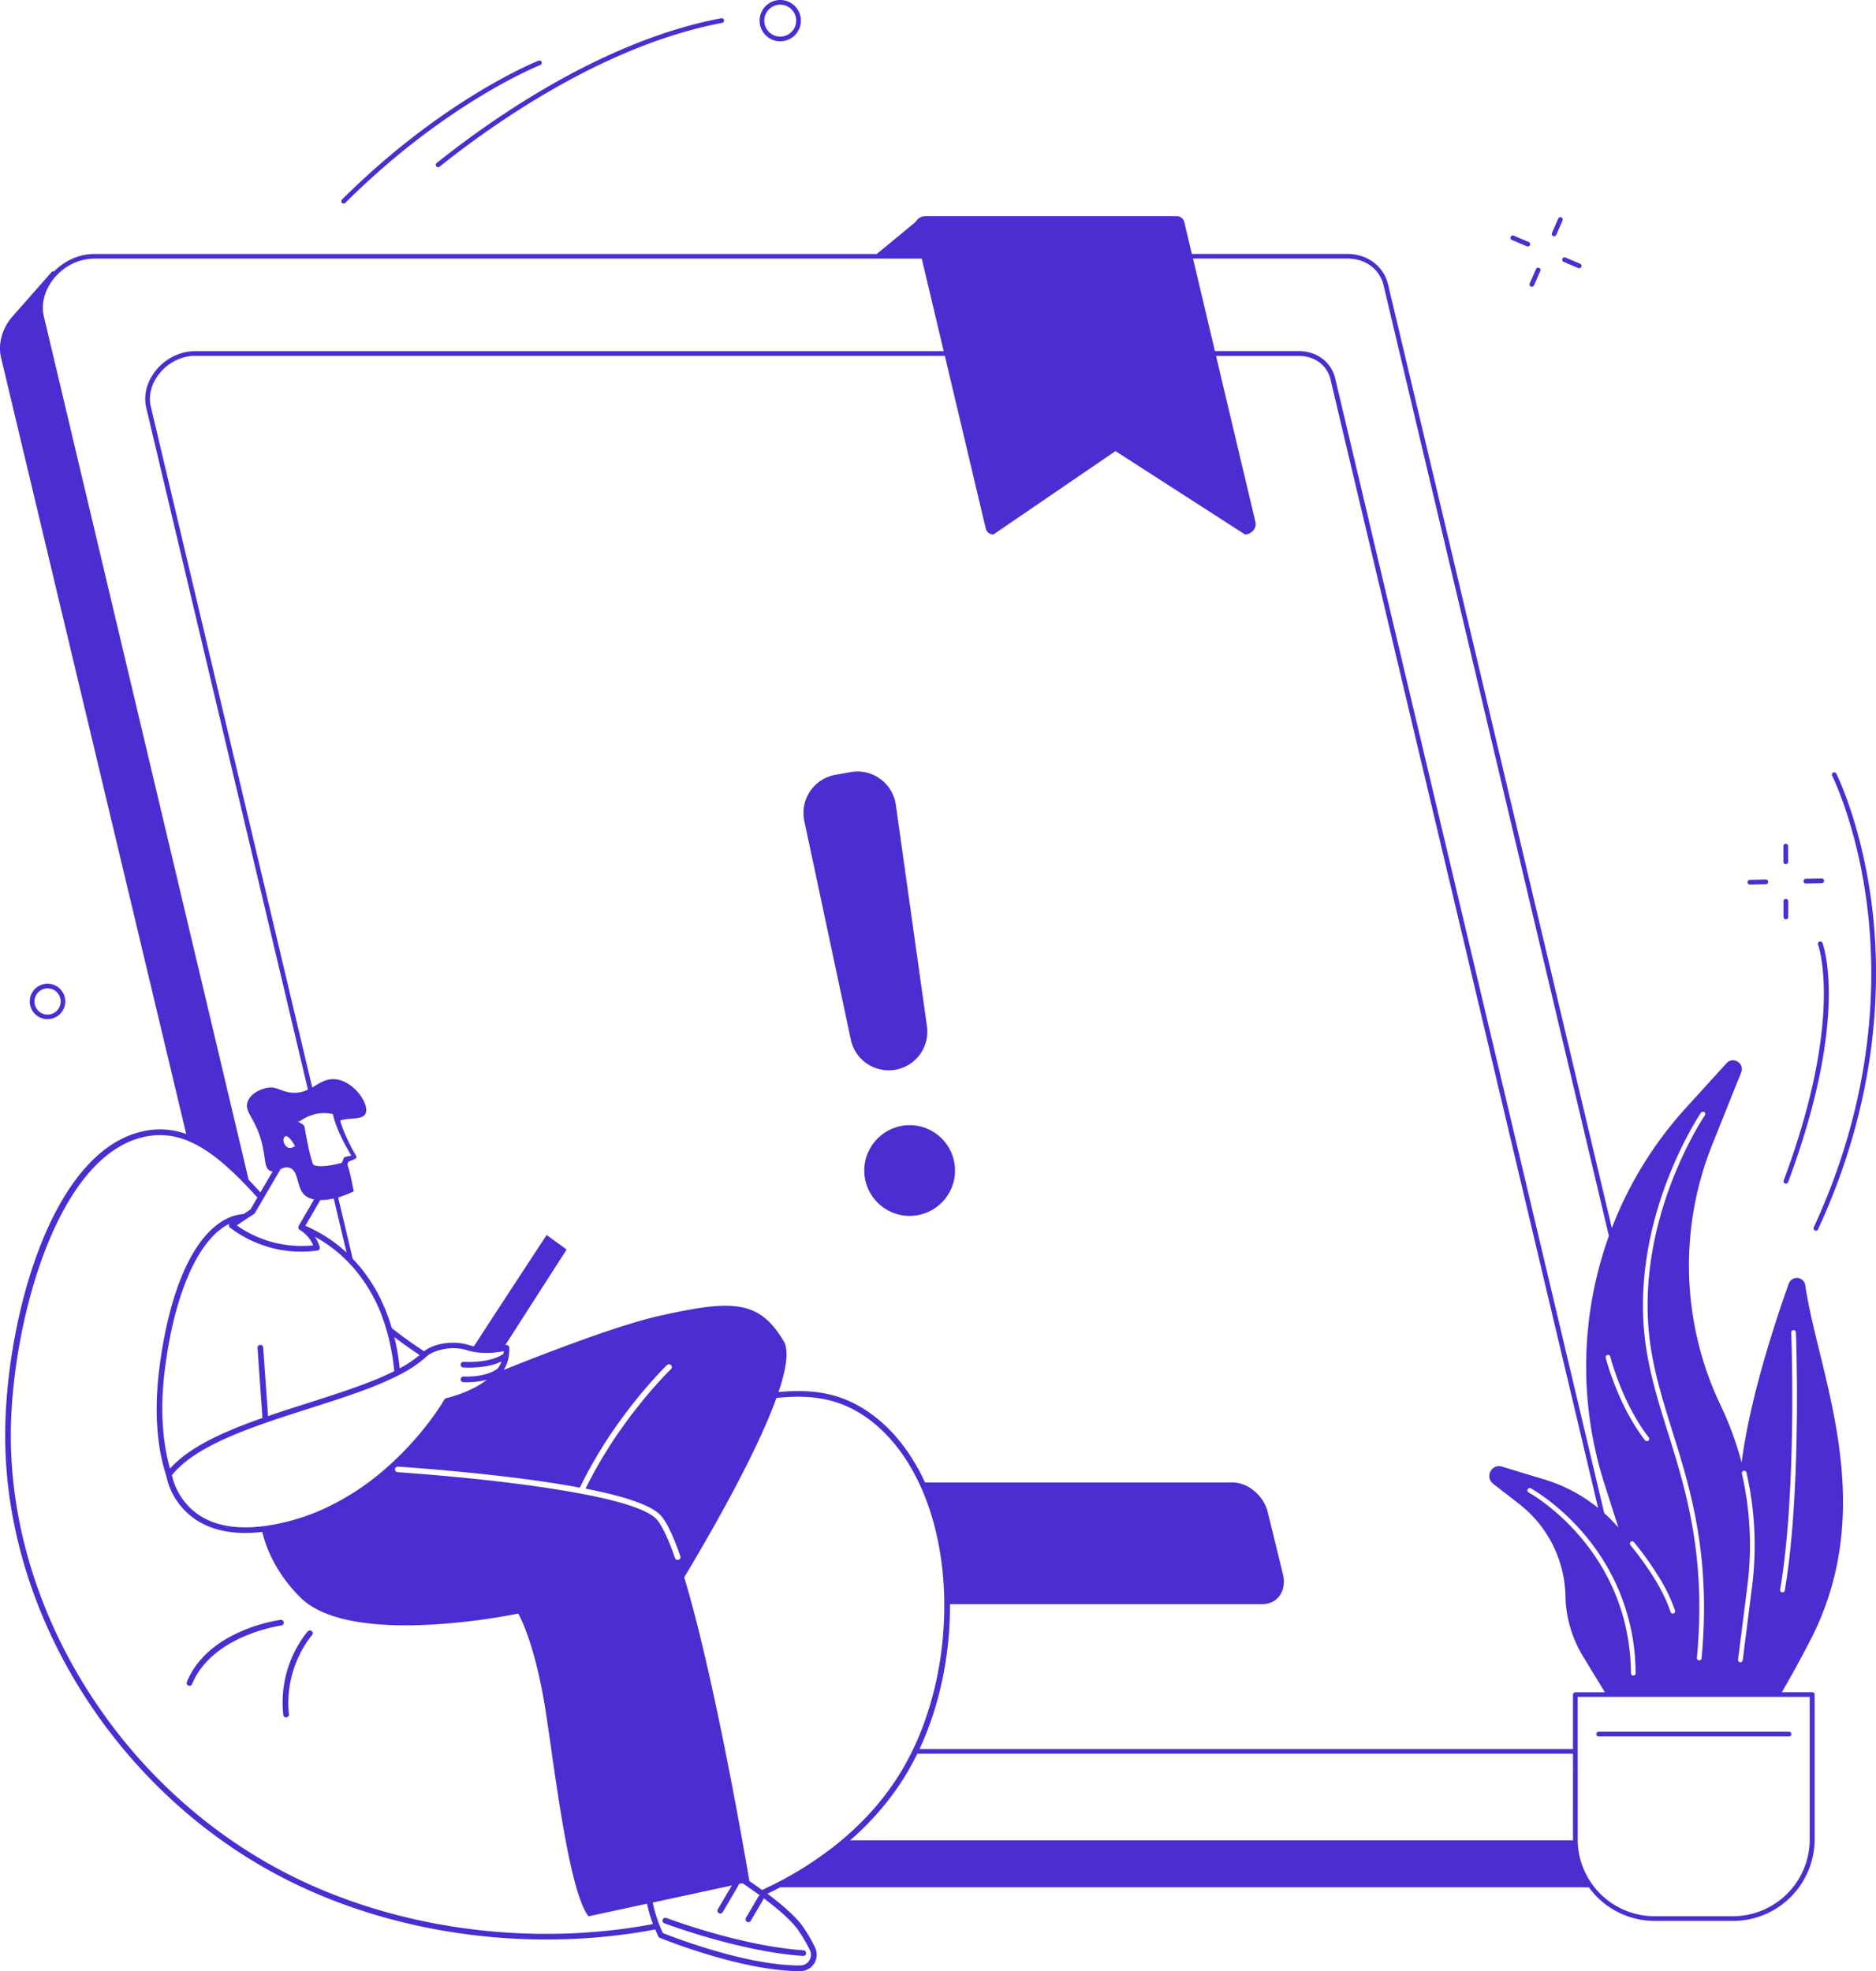 <svg id="Illustration" xmlns="http://www.w3.org/2000/svg" viewBox="0 0 1786.96 1877.82">
    <path
        d="M1719.63,1224.55a8.15,8.15,0,0,0-15.77-1.64c-15.2,42.73-37.45,112.09-44.91,170.5a307.93,307.93,0,0,0-20-54.56,309.45,309.45,0,0,1-8-248.26l27.55-68.85c3.49-8.7-7.6-15.77-13.89-8.85l-38.7,42.57a364.64,364.64,0,0,0-70.58,114.45L1375.55,495.8l-24.46-103h0l-3.85-16.23-.44-1.85h0L1322.22,271.1c-4.13-17.49-19.73-29.19-38.86-29.19h-87.82l-4.73,0h-55.54l-7.22-30.46a7.25,7.25,0,0,0-7.36-5.5H881.2a10.66,10.66,0,0,0-9,5.4c-6.09,5.06-27.09,22.47-37.08,30.61H89.82c-14.08,0-28,6.11-38.28,16.58H49.69s-27.57,31.42-37.08,42.1C2.74,311.67-2.34,326.47,1,340.72l176.38,739.64a73.22,73.22,0,0,0-40.88-2.67C48.9,1096.49,6.84,1254.32,5,1360.39,2,1530.79,106,1701.85,264,1786.06c75.64,40.34,165.85,61.68,256.41,61.67a564.4,564.4,0,0,0,83-6.07q10.49-1.56,20.71-3.51c.9,2.19,1.9,4.41,3,6.68a2.73,2.73,0,0,0,1.42,1.34c.77.32,77.66,31.65,132.84,31.65h1.19a15.37,15.37,0,0,0,12.91-7.2,15.59,15.59,0,0,0,1-15,147.15,147.15,0,0,0-11-19.15c-6.46-9.7-19.65-21.24-34.49-32.38q6.24-2.94,12.3-6.07h770.16a77.6,77.6,0,0,0,62.75,32h74.62a77.76,77.76,0,0,0,77.67-77.68v-138a2.25,2.25,0,0,0-2.23-2.24h-29c8.64-14.74,17.77-31.3,27.36-49.9C1791,1433,1731.61,1308.09,1719.63,1224.55Zm-64.08,356.59,8.89-70.3a306.41,306.41,0,0,0-5.22-106.93,2.23,2.23,0,1,1,4.35-1h0a311.09,311.09,0,0,1,5.33,108.43l-8.89,70.29a2.24,2.24,0,0,1-2.22,2h-.3A2.24,2.24,0,0,1,1655.55,1581.14Zm-35.3-521.09a2.24,2.24,0,0,1,3.69,2.54c-.72,1-71.47,105.62-50.73,226,4.41,25.6,11.88,49.53,19.78,74.88,14.86,47.62,31.4,100.68,30.06,176.58q-.08,4.32-.23,8.75c-.1,2.67-.21,5.37-.35,8.1q-.57,11.14-1.67,22.94a2.23,2.23,0,0,1-2.23,2h-.21a2.24,2.24,0,0,1-2-2.43c1.28-13.67,2-26.64,2.22-39q.09-4.71.09-9.3,0-5.14-.11-10.15c-1.45-65.28-16.34-113-29.81-156.19h0c-8-25.49-15.46-49.56-19.92-75.45C1547.8,1167.14,1619.52,1061.11,1620.25,1060.05ZM1558,1594.14a2.23,2.23,0,0,1-2.2,2.26h0a2.24,2.24,0,0,1-2.24-2.21c-1.15-119.31-96.51-171.81-97.47-172.33a2.23,2.23,0,1,1,2.1-3.94c.72.39,52.89,29,81.52,91.89a204.52,204.52,0,0,1,18.09,76.41v0Q1557.95,1590.15,1558,1594.14Zm-.34-116.34L1553,1472a2.24,2.24,0,0,1,.32-3.14l-.07,0a2.23,2.23,0,0,1,3.14.32h0a297,297,0,0,1,25.13,35.46,154.71,154.71,0,0,1,14,29.64,2.23,2.23,0,0,1-1.42,2.82h0a2.1,2.1,0,0,1-.7.12,2.23,2.23,0,0,1-2.12-1.54,122.47,122.47,0,0,0-5.15-12.9C1578.56,1506.37,1567.47,1490.36,1557.65,1477.8Zm-23.79-185.26c.11.44,11.35,44.4,36.59,76.82a2.24,2.24,0,0,1-.39,3.14,2.19,2.19,0,0,1-1.37.47,2.27,2.27,0,0,1-1.77-.86c-25.83-33.19-37.29-78-37.4-78.48a2.24,2.24,0,1,1,4.34-1.09ZM1145,246.32h138.46c17.26,0,30.81,10.09,34.51,25.7l29,122.38.54,2.25.5,2.14,16.23,68.45.52,2.18,1.31,5.51,166.47,702.53h0a367.85,367.85,0,0,0-4.29,236.09l13.31,41.72a154.71,154.71,0,0,0-13.47-13.75L1311,526.1,1306.75,508l-4.26-18.11-20.24-85.37-.56-2.38-.58-2.41-9.32-39.33c-3.67-15.48-17.54-25.88-34.5-25.88h-80l-20.91-88.22ZM41.83,301.59c-2.81-11.87.51-24.91,9.1-35.78a52.73,52.73,0,0,1,7-7.25,49.29,49.29,0,0,1,31.89-12.19H878l2.37,10,18.55,78.21H185.65c-14.21,0-28.24,7-37.53,18.77-8.38,10.6-11.59,23.39-8.81,35.11l154,649.58a28.51,28.51,0,0,1-17.35,2.68c-9.22-1.42-12.81-6-21.77-4.29-5.93,1.1-15.21,5.11-18.16,12.93-3.76,10,6.86,15.21,13,38,4.31,16,2.3,25.41,8.43,28.14a6.73,6.73,0,0,0,2.2.56c-3.42,5.87-7.58,13-11.61,19.87q-5.66-6.2-11.22-12ZM376.06,1312c.88-.43,1.75-.86,2.61-1.3s1.75-.89,2.6-1.34a117,117,0,0,0,23.22-15.42c.54-.48,1.07-1,1.59-1.45l.51-.45a16.58,16.58,0,0,1,2.37-1.71c7.63-4.8,22.37-8.28,36.31-3.89,1.07.34,2.14.63,3.22.89,10.87,2.61,22.19,1.49,28.85.37.93-.16,1.77-.31,2.5-.46a17.55,17.55,0,0,1-.22,2.42,25.59,25.59,0,0,1-5.57,3.17c-5.68,2.47-15.71,5.16-31.92,4.58h-.51a2.62,2.62,0,0,0-2.8,2.44.76.76,0,0,0,0,.15,2.69,2.69,0,0,0,2.58,2.8h0c1.76.07,3.46.11,5.09.11a96.33,96.33,0,0,0,16.53-1.33c2.34-.42,4.45-.9,6.35-1.43a47.93,47.93,0,0,0,8.36-3.09,33.17,33.17,0,0,1-3.34,6.35c-1.37,1.27-8.8,7.29-26.93,8-1.85.07-3.81.09-5.89,0h-.26a2.7,2.7,0,0,0,.16,5.39h4.81c1.82,0,3.54-.15,5.18-.28l.53,0c1.86-.17,3.6-.39,5.24-.66a62.46,62.46,0,0,0,6.62-1.44c-1.21.94-2.45,1.85-3.72,2.71-.9.61-1.82,1.2-2.74,1.77s-1.91,1.15-2.88,1.7a119.17,119.17,0,0,1-29.43,11.4,2.68,2.68,0,0,0-1.79,1.32c-.28.49-14.81,25.89-42.7,53.42q-1.81,1.8-3.71,3.61c-3.08,2.93-6.31,5.88-9.68,8.81-1.52,1.32-3.07,2.63-4.65,4a242,242,0,0,1-51.64,33.1c-.69.32-1.37.64-2.07,1s-1.38.64-2.08.94a205.21,205.21,0,0,1-35.45,12c-1.81.43-3.61.84-5.38,1.21a174,174,0,0,1-17.29,2.83c-24.63,2.73-44.66-1-59.76-11.33A59.27,59.27,0,0,1,174,1428.2a25.39,25.39,0,0,1-1.57-2.21v0a62.17,62.17,0,0,1-8.67-20.61l.2-.25c15.8-19.61,45.82-33.91,79.9-46.33q3.28-1.2,6.61-2.37,2.63-.93,5.28-1.84c9.49-3.28,19.21-6.44,28.93-9.57l2.14-.69,2.14-.68,5.76-1.84c23.22-7.41,45.79-14.62,65.29-22.63,1.41-.58,2.81-1.16,4.18-1.75C368.28,1315.64,372.26,1313.83,376.06,1312Zm-.43-38.2v0c7.72,5.91,15.74,11.64,24.11,17.12a110.73,110.73,0,0,1-19,12.65A223.5,223.5,0,0,0,375.63,1273.77Zm224.15,76.38a426.26,426.26,0,0,0-42,68c35,6.87,63,15.47,72.05,26.06,5.58,6.55,11.54,19.08,18.22,38.29a2.7,2.7,0,0,1-1.66,3.44h0a2.69,2.69,0,0,1-3.43-1.66h0c-6.37-18.31-12.17-30.61-17.23-36.56-7.89-9.27-34.35-17.47-70.4-24.41-1.8-.35-3.63-.69-5.48-1-46.6-8.6-107.73-15.19-165.43-19.41l-4.65-.34-1-.07a2.67,2.67,0,0,1-.3-5.29,2.36,2.36,0,0,1,.65,0l4,.28c41.55,3,113.24,9.27,169.19,19.75A426.85,426.85,0,0,1,593,1350.3c.68-.94,1.37-1.86,2-2.76s1.33-1.79,2-2.66c20.84-27.51,38.07-44.15,38.37-44.44a2.7,2.7,0,1,1,3.74,3.9c-.29.28-15.87,15.33-35.22,40.42l-2.07,2.7,0-.12C601.19,1348.26,600.49,1349.2,599.78,1350.15Zm-236.9-38c-1.37.59-2.76,1.18-4.17,1.76-19.46,8-42.23,15.32-65.67,22.81l-5.37,1.72-2.13.68-2.14.68c-9.43,3-18.85,6.09-28.08,9.26l-4.62-65.32a2.66,2.66,0,0,0-2.82-2.51h-.06a2.71,2.71,0,0,0-2.51,2.89L250,1350.9c-2.51.87-5,1.75-7.48,2.66-33.53,12.19-63.41,26.25-80.54,45.53-5.78-20-10.55-51.77-4.71-96.42,7.44-56.87,23.15-100.27,43.76-123.11a58.85,58.85,0,0,1,17.64-13.82,2.72,2.72,0,0,0,.31,3.81l.12.09v-.08a111.16,111.16,0,0,0,27.56,15.35c.84.33,1.68.64,2.53.94s1.65.59,2.49.85q3.22,1.08,6.52,2a111.34,111.34,0,0,0,28.66,3.75c1.24,0,2.47,0,3.71-.07s2.3-.09,3.46-.16,2.26-.16,3.39-.27c1.64-.15,3.29-.34,4.93-.57a2.71,2.71,0,0,0,2.3-3.07,3.34,3.34,0,0,0-.1-.43,37.8,37.8,0,0,0-4.7-9.72q4.8,2.63,9.53,5.74a134,134,0,0,1,23,19.23q3.16,3.28,6.25,7a151.51,151.51,0,0,1,27,48.8q.81,2.34,1.55,4.77c.48,1.5.93,3,1.36,4.58a215.1,215.1,0,0,1,7,38Q369.57,1309.28,362.88,1312.15Zm-92.79-225c-.28-1.92.19-3.54,1.27-4.32a1.81,1.81,0,0,1,1.67-.36c2.58.69,5.88,5.37,7.94,9.3-1.87,1.38-4.16,2.37-6.4,1.58v0C272.34,1092.48,270.5,1090,270.09,1087.11Zm4.09,25a7.9,7.9,0,0,1,1.79.42c3.39,1.21,5.09,4.18,6.35,7.8,2.1,6.06,2.93,13.94,8.27,18.48a18.76,18.76,0,0,0,8.61,3.76l-13.39,23-1.32,2.3a2.69,2.69,0,0,0,.22,3,2.45,2.45,0,0,0,.71.65,32.49,32.49,0,0,1,10,9.46,32.06,32.06,0,0,1,2.94,5.36c-1.79.19-3.58.34-5.36.44-1.17.07-2.33.11-3.49.13s-2.38,0-3.57,0a105.69,105.69,0,0,1-26.24-3.56,95.62,95.62,0,0,1-9.38-3c-.85-.3-1.69-.63-2.52-1l-2.55-1a105.7,105.7,0,0,1-19.71-11l8.55-5.74,4.15-2.74,2-1.33,1.81-1.21a.31.31,0,0,0,.11-.09h.08v0a2.71,2.71,0,0,0,.65-.74l1-1.79c1.15-2,3-5,5.1-8.72l1.44-2.45c.46-.79.93-1.61,1.42-2.44,5.1-8.72,11.23-19.2,15.42-26.38C269.46,1112.71,271.72,1111.84,274.18,1112.15Zm38.21,67.23v0a142.15,142.15,0,0,0-21.54-11.66l14.26-24.48a53.06,53.06,0,0,0,12.8-1.48l12.2,51.5A138.63,138.63,0,0,0,312.39,1179.38Zm2.62-69.23c-1.49.25-3,.45-4.45.61l-.45,0a32.45,32.45,0,0,1-8.12,0,8,8,0,0,1-3.08-1,3.18,3.18,0,0,1-.78-.73c0-.2-.11-.16-.23-.52l-.34-1a167.67,167.67,0,0,1-4.23-16.83c-1.2-5.73-2.31-11.52-3.32-17.28a2.75,2.75,0,0,0-.9-1.59,25.77,25.77,0,0,0-5.5-3.35c.68-.11,1.23-.08,1.6-.15s.46-.24,1.31-.77a36.82,36.82,0,0,1,4.12-2.51,35.57,35.57,0,0,1,8.34-3.25l.59-.28a34.43,34.43,0,0,1,3.75-.72,37.62,37.62,0,0,1,5.81-.35,36,36,0,0,1,7.94.92,84.39,84.39,0,0,0,2.65,9.09c1.43,4.07,3.11,8,4.9,11.88a189.66,189.66,0,0,0,10.07,18.54l-5.75,1.26a1.73,1.73,0,0,0-.32.11,2.2,2.2,0,0,0-1.27,1.25l-.09.23-1.57,4A105.54,105.54,0,0,1,315,1110.15Zm287.48,726.16c-115.74,17.21-238.21-2.85-336-55C110.32,1698,7.4,1528.91,10.37,1360.48,12.16,1259.2,53.86,1101,137.67,1083a68.44,68.44,0,0,1,41.29,3.86c18.46,7.51,36,22.29,54.23,41.15q1.53,1.57,3.06,3.2l3.06,3.24q2.92,3.13,5.89,6.4l-3.11,5.31-1.6,2.78-1.64,2.79-.32.55-6.44,4.32a45.42,45.42,0,0,0-10.7,2.13c-7.75,2.74-15,7.6-21.82,14.42C176.79,1196,159.94,1241,152,1301.9c-6.52,49.88-.28,83.86,6.37,103.94a66.39,66.39,0,0,0,27.41,41.42c12.85,8.78,28.92,13.18,48,13.18a142.58,142.58,0,0,0,16-1c3.56,14.55,12,36.27,31.83,57.74,1.51,1.63,3.08,3.26,4.73,4.89,10.8,10.67,26.87,17.38,45.37,21.36l2.42.5c.8.16,1.6.32,2.41.46,24.26,4.52,52.12,4.7,77.59,3.14q2.26-.13,4.5-.3a612.8,612.8,0,0,0,75-10s16.27,26.65,26.9,97.88c1.47,9.87,3,20.2,4.5,30.76v.25c.2,1.4.41,2.81.61,4.22v.25c4,27.85,8.35,56.93,13.14,82.55l.42,2.24c.14.75.28,1.49.43,2.23,2.9,15.14,6,28.93,9.29,40.37,3.59,12.44,7.45,22.09,11.63,27.65l55.78-12a135.6,135.6,0,0,0,5.57,19.37Q612.38,1834.85,602.49,1836.31Zm158.3,3.23a144.43,144.43,0,0,1,10.7,18.37,10.23,10.23,0,0,1-.68,9.81l0,0a9.86,9.86,0,0,1-8.39,4.69h-1.22c-50.76,0-120.76-27.25-129.8-30.85-.67-1.51-1.33-3-2-4.48q-.55-1.29-1-2.55c-.35-.86-.68-1.71-1-2.56a133,133,0,0,1-5.66-19.47l67-14.47,8.35-1.8-1.06,1.8-10.94,18.6-1.33,2.26a2.76,2.76,0,0,0-.37,1.22,2.66,2.66,0,0,0,1.2,2.39l.13.09a2.6,2.6,0,0,0,1.36.37,2.66,2.66,0,0,0,2.33-1.33l.31-.52,2.06-3.51,2.19-3.72,9.33-15.85,1.06-1.8a2.68,2.68,0,0,0,.38-1.44l3.49-.75,5.84,4q3.56,2.48,7.09,5l2.65,1.91,1,.75a2.59,2.59,0,0,0-1.47,1.19l-.85,1.44-11,18.78a2.7,2.7,0,0,0,4.66,2.74L727,1809.68a2.76,2.76,0,0,0,.38-1.28C741.88,1819.24,754.68,1830.4,760.79,1839.54Zm37.93-84c-.91.74-1.84,1.5-2.77,2.23a340,340,0,0,1-65,40.37c-1.7.82-3.4,1.62-5.12,2.41l-3.34-2.46c-2.88-2.06-5.79-4.09-8.68-6.08-.49-2.9-2.62-15.49-6-34.29-.13-.73-.26-1.48-.4-2.23s-.26-1.48-.39-2.24c-3.92-21.81-9.31-50.89-15.62-82.55q-.45-2.22-.9-4.47c-11.17-55.65-25.06-118.47-38.78-163.54,3.21-5.35,6.73-11.26,10.46-17.6,12.31-21,26.92-46.64,40.61-72.86,14.59-27.93,28.15-56.45,36.79-80.46,33.2-3.43,62.52-.15,91.57,23,17.83,14.18,32.72,33.84,44,57.51,12.52,26.26,20.59,57.44,23.3,91.52q1,12.18,1,24.42c.26,48.72-10.12,97.26-29.59,138.06q-1.07,2.25-2.19,4.47c-1.94,3.91-4,7.74-6.11,11.49-15,26.48-35.34,50.34-60.13,71.06C800.53,1754,799.63,1754.75,798.72,1755.49Zm699.61-3.17v.88H809.78c23.1-20.15,42.18-43.09,56.52-68.39q3.91-6.9,7.44-14.16h624.59Zm0-137.9v51.81H875.87c19.1-41,29.28-89.47,29-138.06h297.31c14.82,0,23.7-12.8,19.85-28.55l-14.47-59.16c-3.82-15.61-18.83-28.23-33.53-28.23H881.13c-11.75-25.46-27.53-46.59-46.58-61.74-29.85-23.74-59.57-27.53-93-24.37,7.44-22.07,10.18-39.71,4.91-48.56-23.61-39.67-49.47-39.52-118.87-23.91-35.11,7.89-95.92,30.56-147.74,51.36a36.48,36.48,0,0,0,4.9-13.43v-.26a36.47,36.47,0,0,0,.36-7.53,2.7,2.7,0,0,0-2.83-2.56,2.82,2.82,0,0,0-.57.09l-.43.11,58.42-91.1-19-13.85s-47.87,72.89-69.25,106.06a42.49,42.49,0,0,1-4.73-1.19c-15.94-5-34-1-42.87,5.88-10.77-7-21-14.4-30.68-22.09-8.62-29.48-22.51-50.74-37.21-66l-13.86-58.47A105.65,105.65,0,0,0,337,1135c-1.07-4.63-2.62-14.15-5.18-22.8l-.93-3,.95-2.38,6.4-2.79.13-.06.21-.11a1.94,1.94,0,0,0,.67-2.64,181.73,181.73,0,0,1-10.5-20.63,120.2,120.2,0,0,1-4.74-13c4.1-1.66,9.35-1.68,14-2.11s8.6-1.26,10.15-4.57c4.07-8.69-10.55-30.39-27.95-32.65-9.29-1.2-15.65,3.62-22.82,7.71L143.66,387.41c-2.46-10.37.44-21.78,8-31.3,8.45-10.68,21.16-17.06,34-17.06H900l39,164.59a7.26,7.26,0,0,0,7.36,5.5l116.16-79.39,123.33,79.39c6.18,0,11.39-6,10.05-11.64L1158.32,339.1h78.91c15.08,0,26.92,8.8,30.15,22.44l8.81,37.18.59,2.45.57,2.42,17.28,72.89.54,2.26,3,12.56,224.13,945.36a149.59,149.59,0,0,0-51.1-27.16l-40.59-12.29c-9.85-3-16.46,10-8.32,16.37l25,19.4a114.07,114.07,0,0,1,43.87,87.71,114.64,114.64,0,0,0,16.68,57.22l20.89,34.27h-28.12A2.24,2.24,0,0,0,1498.37,1614.42ZM335.86,1102.74l.46-.15-.2.56Zm.81-2.29.46-.1-.19.54Zm1387.16,516.16v135.76a73.29,73.29,0,0,1-73.2,73.21H1576a73.33,73.33,0,0,1-73-67.86c0-.74-.09-1.48-.12-2.23s-.06-1.49-.06-2.24V1616.61Zm-23.75-101.45h0a2.23,2.23,0,0,1-2.2,1.86h-.37a2.25,2.25,0,0,1-1.84-2.58c16.22-95.87,10.6-243.46,10.55-244.94a2.23,2.23,0,0,1,4.46-.18C1710.74,1270.78,1716.38,1418.83,1700.08,1515.16Z"
        transform="translate(0 0)" style="fill:#4b2dd1" />
    <path d="M1522.66,1654.27H1704a2.24,2.24,0,0,0,.3-4.47H1522.66a2.24,2.24,0,0,0,0,4.47Z"
        transform="translate(0 0)" style="fill:#4b2dd1" />
    <path
        d="M1778.49,862.76c8.87,70.46,7.26,180.82-50.78,306.42a2.24,2.24,0,1,0,4,2.09,2,2,0,0,0,.1-.21c58.48-126.57,60.1-237.82,51.16-308.86-9.7-77-33.6-124.84-33.84-125.31a2.24,2.24,0,0,0-4,2C1745.37,739.38,1768.92,786.48,1778.49,862.76Z"
        transform="translate(0 0)" style="fill:#4b2dd1" />
    <path
        d="M1733.08,897.12a2.25,2.25,0,0,0-1.3,2.89c.26.67,25.07,69.66-32.74,224.63a2.24,2.24,0,0,0,1.31,2.87,2.35,2.35,0,0,0,.79.14,2.24,2.24,0,0,0,2.09-1.45C1761.62,969.66,1737,901.26,1736,898.42A2.25,2.25,0,0,0,1733.08,897.12Z"
        transform="translate(0 0)" style="fill:#4b2dd1" />
    <path
        d="M1720,841.72h.08l15.22-.27a2.24,2.24,0,0,0,2.2-2.28h0a2.19,2.19,0,0,0-2.21-2.19h-.07l-15.22.27a2.24,2.24,0,0,0,0,4.47Z"
        transform="translate(0 0)" style="fill:#4b2dd1" />
    <path
        d="M1666.71,842.66h.08l15.22-.27a2.23,2.23,0,0,0,2.2-2.26h0a2.2,2.2,0,0,0-2.22-2.2h-.06l-15.22.27a2.24,2.24,0,0,0,0,4.47Z"
        transform="translate(0 0)" style="fill:#4b2dd1" />
    <path
        d="M1701,823.31a2.25,2.25,0,0,0,2.23-2.24l0-15a2.23,2.23,0,1,0-4.46,0l0,15A2.23,2.23,0,0,0,1701,823.31Z"
        transform="translate(0 0)" style="fill:#4b2dd1" />
    <path
        d="M1701.09,856.33a2.24,2.24,0,0,0-2.23,2.25v15a2.23,2.23,0,0,0,2.23,2.23h0a2.21,2.21,0,0,0,2.23-2.21v-15A2.26,2.26,0,0,0,1701.09,856.33Z"
        transform="translate(0 0)" style="fill:#4b2dd1" />
    <path
        d="M415.56,158.47l0,0a2.24,2.24,0,0,0,1.75.83,2.28,2.28,0,0,0,1.4-.48c52.73-42.17,157.82-116,269.1-137a2.24,2.24,0,1,0-.69-4.43l-.14,0C574.77,38.57,469,112.89,415.93,155.31A2.25,2.25,0,0,0,415.56,158.47Z"
        transform="translate(0 0)" style="fill:#4b2dd1" />
    <path
        d="M327.37,193.91a2.23,2.23,0,0,0,1.58-.65C425,97.54,513.75,62.31,514.64,62A2.23,2.23,0,1,0,513,57.8c-.9.35-90.45,35.86-187.23,132.29a2.24,2.24,0,0,0,1.58,3.82Z"
        transform="translate(0 0)" style="fill:#4b2dd1" />
    <path
        d="M738.19,38.69a19.67,19.67,0,1,0-14-24v0A19.68,19.68,0,0,0,738.19,38.69Zm-9.7-22.89a15.2,15.2,0,1,1,10.84,18.56h0A15.22,15.22,0,0,1,728.49,15.8Z"
        transform="translate(0 0)" style="fill:#4b2dd1" />
    <path d="M1489.45,249.48l14,5.93a2.24,2.24,0,0,0,1.74-4.12l-14-5.92a2.23,2.23,0,1,0-1.74,4.11Z"
        transform="translate(0 0)" style="fill:#4b2dd1" />
    <path
        d="M1440.16,228.64l.24.1,14,5.93a2.15,2.15,0,0,0,.87.18,2.24,2.24,0,0,0,.87-4.3l-14-5.93a2.24,2.24,0,1,0-2,4Z"
        transform="translate(0 0)" style="fill:#4b2dd1" />
    <path
        d="M1479.44,224.9h0a2.22,2.22,0,0,0,2.94-1.14l6-13.73a2.23,2.23,0,1,0-4.09-1.8l-6,13.73A2.23,2.23,0,0,0,1479.44,224.9Z"
        transform="translate(0 0)" style="fill:#4b2dd1" />
    <path
        d="M1458.3,273a2.14,2.14,0,0,0,.9.19,2.25,2.25,0,0,0,2-1.33l6-13.73a2.23,2.23,0,0,0-4.09-1.8l-6,13.72A2.25,2.25,0,0,0,1458.3,273Z"
        transform="translate(0 0)" style="fill:#4b2dd1" />
    <path
        d="M28.89,949.82a16.9,16.9,0,1,0,20.74-12.11v0A17,17,0,0,0,28.89,949.82Zm28.52,7.46A12.5,12.5,0,1,1,48.5,942,12.5,12.5,0,0,1,57.41,957.28Z"
        transform="translate(0 0)" style="fill:#4b2dd1" />
    <path
        d="M645.17,1830.91c-1.83-.62-3.44-1.19-4.82-1.67-3.53-1.25-5.52-2-5.64-2a2.68,2.68,0,0,0-3.47,1.55v0a2.64,2.64,0,0,0,.26,2.41,2.58,2.58,0,0,0,1.3,1.07c.07,0,.92.35,2.45.9,1.2.44,2.81,1,4.8,1.71,19.69,6.89,75.9,25.23,125,28.51h.18a2.7,2.7,0,0,0,.18-5.39c-42.9-2.86-91.41-17.41-115.48-25.45C648.21,1831.93,646.63,1831.4,645.17,1830.91Z"
        transform="translate(0 0)" style="fill:#4b2dd1" />
    <path
        d="M270.25,1545.55a2.72,2.72,0,0,0-3-2.33c-2.8.37-68.81,9.62-89.28,59.09a2.7,2.7,0,0,0,5,2.06c19.27-46.56,84.35-55.71,85-55.79A2.7,2.7,0,0,0,270.25,1545.55Z"
        transform="translate(0 0)" style="fill:#4b2dd1" />
    <path
        d="M293.17,1554.23v0a30.89,30.89,0,0,0-2.13,2.57,108,108,0,0,0-21.2,76.9,2.7,2.7,0,0,0,2.68,2.42h.29a2.69,2.69,0,0,0,2.41-3v0a104.46,104.46,0,0,1,17.49-69.37,62.73,62.73,0,0,1,4.47-5.91,2.7,2.7,0,1,0-4-3.63Z"
        transform="translate(0 0)" style="fill:#4b2dd1" />
    <circle cx="866.48" cy="1115.15" r="43.22" transform="translate(-323.28 1875.96) rotate(-84.75)"
        style="fill:#4b2dd1" />
    <path
        d="M854.25,1018.87a36.83,36.83,0,0,0,28.73-41L853.3,766.71a36.84,36.84,0,0,0-41.6-31.34l-1.26.2-14.64,2.59a36.81,36.81,0,0,0-29.88,42.64h0a9.07,9.07,0,0,0,.2,1.27l44.37,208.54A36.83,36.83,0,0,0,854.25,1018.87Z"
        transform="translate(0 0)" style="fill:#4b2dd1" />
</svg>